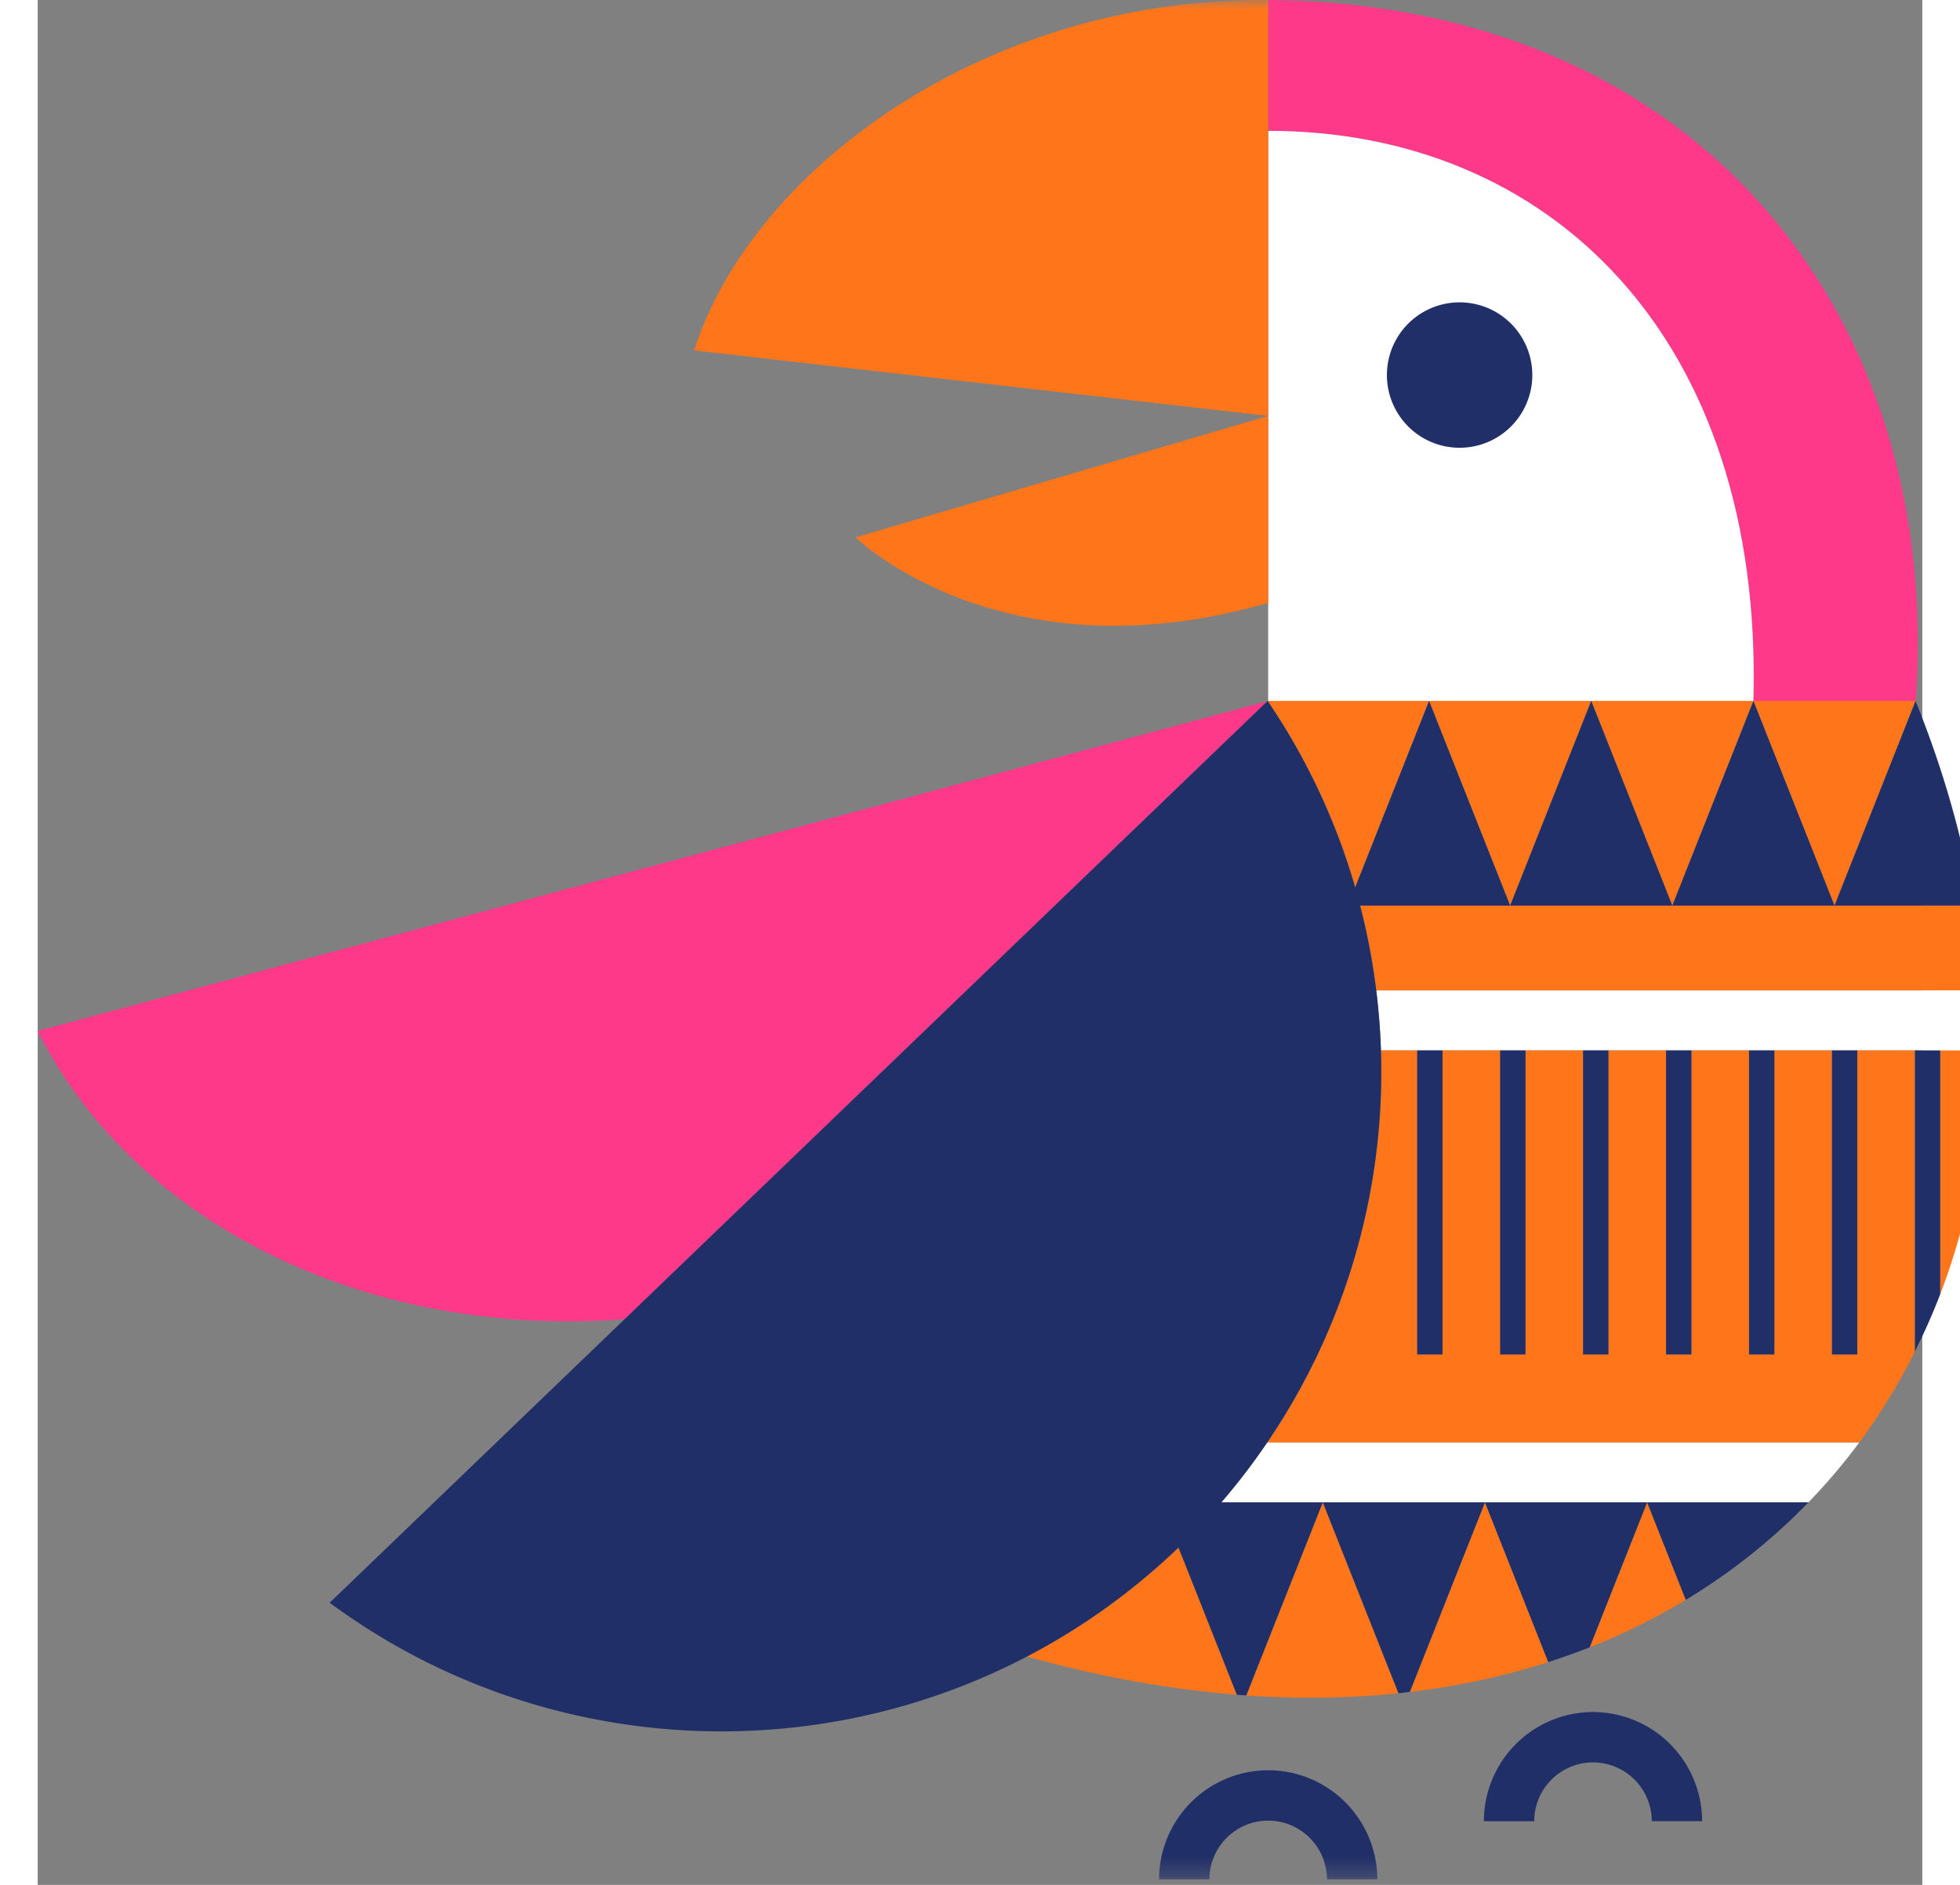 <svg
    height="100"
    width="104"
    viewBox="0 0 100 100"
    xmlns="http://www.w3.org/2000/svg"
    xmlns:xlink="http://www.w3.org/1999/xlink"
  >
    <rect x="0" y="0" width="100" height="100" fill="#808080" stroke="none"/>
    <defs>
      <path
        id="a"
        d="M0 99.71h103.342V0H0z"
      />
    </defs>
    <g
      fill="none"
      fill-rule="evenodd"
    >
      <path
        d="M65.292.002v6.94c14.941 0 26.274 10.953 25.746 30.245H65.292h34.355C101.094 17.232 88.591.21 65.292.002"
        fill="#FF398A"
      />
      <path
        d="M91.038 37.188c.528-19.293-10.805-30.246-25.746-30.246v30.245h25.746z"
        fill="#FFF"
      />
      <path
        d="M79.306 19.898a3.857 3.857 0 1 1-7.715 0 3.857 3.857 0 0 1 7.715 0"
        fill="#212F68"
      />
      <path
        d="M65.293 37.217v-.03l-.026.007a.413.413 0 0 0 .022.035l.004-.012zM65.25 37.199L0 54.693c5.174 10.305 17.554 16.32 31.144 15.294L65.25 37.199z"
        fill="#FF398A"
      />
      <path
        fill="#FF761A"
        d="M99.643 37.188h-8.604l4.3 10.856zM91.038 37.188h-8.605l4.302 10.856z"
      />
      <path
        fill="#FF761A"
        d="M82.433 37.188h-8.605l4.302 10.856zM100.953 68.657c1.516-3.966 2.333-8.327 2.386-12.939h-2.386v12.94zM95.34 48.046H70.17c.384 1.484.67 2.987.856 4.5h32.232a44.866 44.866 0 0 0-.517-4.5h-7.4zM64.13 89.95c2.811.194 5.507.15 8.072-.117L68.19 79.705 64.13 89.95zM82.35 87.397a34.097 34.097 0 0 0 5.1-2.519l-2.051-5.172-3.048 7.691zM72.808 89.763a39.07 39.07 0 0 0 7.344-1.584l-3.358-8.474-3.986 10.058zM52.492 87.886c3.88 1.084 7.599 1.742 11.136 2.023l-3.095-7.806a35.022 35.022 0 0 1-8.041 5.783M96.551 55.718v16.14h-1.344v-16.14H92.15v16.14h-1.345v-16.14h-3.057v16.14h-1.344v-16.14h-3.058v16.14h-1.345v-16.14h-3.056v16.14H77.6v-16.14h-3.057v16.14h-1.345v-16.14h-1.924a34.962 34.962 0 0 1-6.036 20.814h31.415a32.485 32.485 0 0 0 2.956-4.83V55.718h-3.058zM99.648 37.188h-.005l.192.485c-.063-.162-.122-.324-.187-.486M69.907 47.08l3.92-9.893h-8.523l-.01.03-.004.012a34.8 34.8 0 0 1 4.617 9.851"
      />
      <mask
        id="b"
        fill="#fff"
      >
        <use xlink:href="#a" />
      </mask>
      <path
        fill="#212F68"
        mask="url(#b)"
        d="M73.198 71.86h1.345V55.717h-1.345zM77.6 71.86h1.345V55.717H77.6zM82.001 71.86h1.345V55.717h-1.345zM90.805 71.86h1.345V55.717h-1.345zM95.207 71.86h1.344V55.717h-1.344zM99.609 55.718v15.984c.493-.987.945-2.001 1.345-3.045v-12.94h-1.345zM86.403 71.86h1.345V55.717h-1.345z"
      />
      <path
        d="M71.274 55.718h32.065a41.276 41.276 0 0 0-.081-3.172H71.026c.13 1.054.214 2.112.248 3.172M62.808 79.704H93.959a31.78 31.78 0 0 0 2.694-3.172H65.238a35.241 35.241 0 0 1-2.43 3.172"
        fill="#FFF"
        mask="url(#b)"
      />
      <path
        d="M52.492 87.886a35.022 35.022 0 0 0 8.041-5.783l3.094 7.806c.167.014.335.029.502.04l4.06-10.244 4.014 10.128c.203-.021.403-.047.605-.07l3.986-10.058 3.358 8.474c.748-.24 1.483-.5 2.198-.781l3.049-7.693 2.05 5.174a32.116 32.116 0 0 0 6.511-5.175H62.808a35.1 35.1 0 0 0 2.43-3.172 34.955 34.955 0 0 0 5.787-23.986 35.19 35.19 0 0 0-.855-4.5h32.571c-.561-3.387-1.522-6.86-2.906-10.372l-.192-.486-4.302 10.857-4.302-10.857-4.303 10.857-4.303-10.857-4.303 10.857-4.302-10.857-3.92 9.892a34.781 34.781 0 0 0-4.618-9.85c-.009-.011-.016-.024-.024-.035l-.004-.007-.011.01-34.108 32.789-15.65 15.044c10.827 7.998 25.262 8.99 36.999 2.855M71.082 99.71H68.41a3.122 3.122 0 0 0-3.118-3.119 3.122 3.122 0 0 0-3.119 3.119h-2.672a5.798 5.798 0 0 1 5.791-5.791 5.797 5.797 0 0 1 5.79 5.791M88.317 96.621h-2.672a3.122 3.122 0 0 0-3.12-3.119 3.122 3.122 0 0 0-3.117 3.12h-2.672a5.797 5.797 0 0 1 5.79-5.792 5.798 5.798 0 0 1 5.79 5.791"
        fill="#212F68"
        mask="url(#b)"
      />
      <path
        d="M65.292 22.066l-30.457-3.474C37.84 9.123 50.136-.134 65.292.002v22.064z"
        fill="#FF761A"
        mask="url(#b)"
      />
      <path
        d="M65.292 31.981c-14.158 4.103-21.898-3.47-21.898-3.47l21.898-6.446v9.916z"
        fill="#FF761A"
        mask="url(#b)"
      />
    </g>
  </svg>